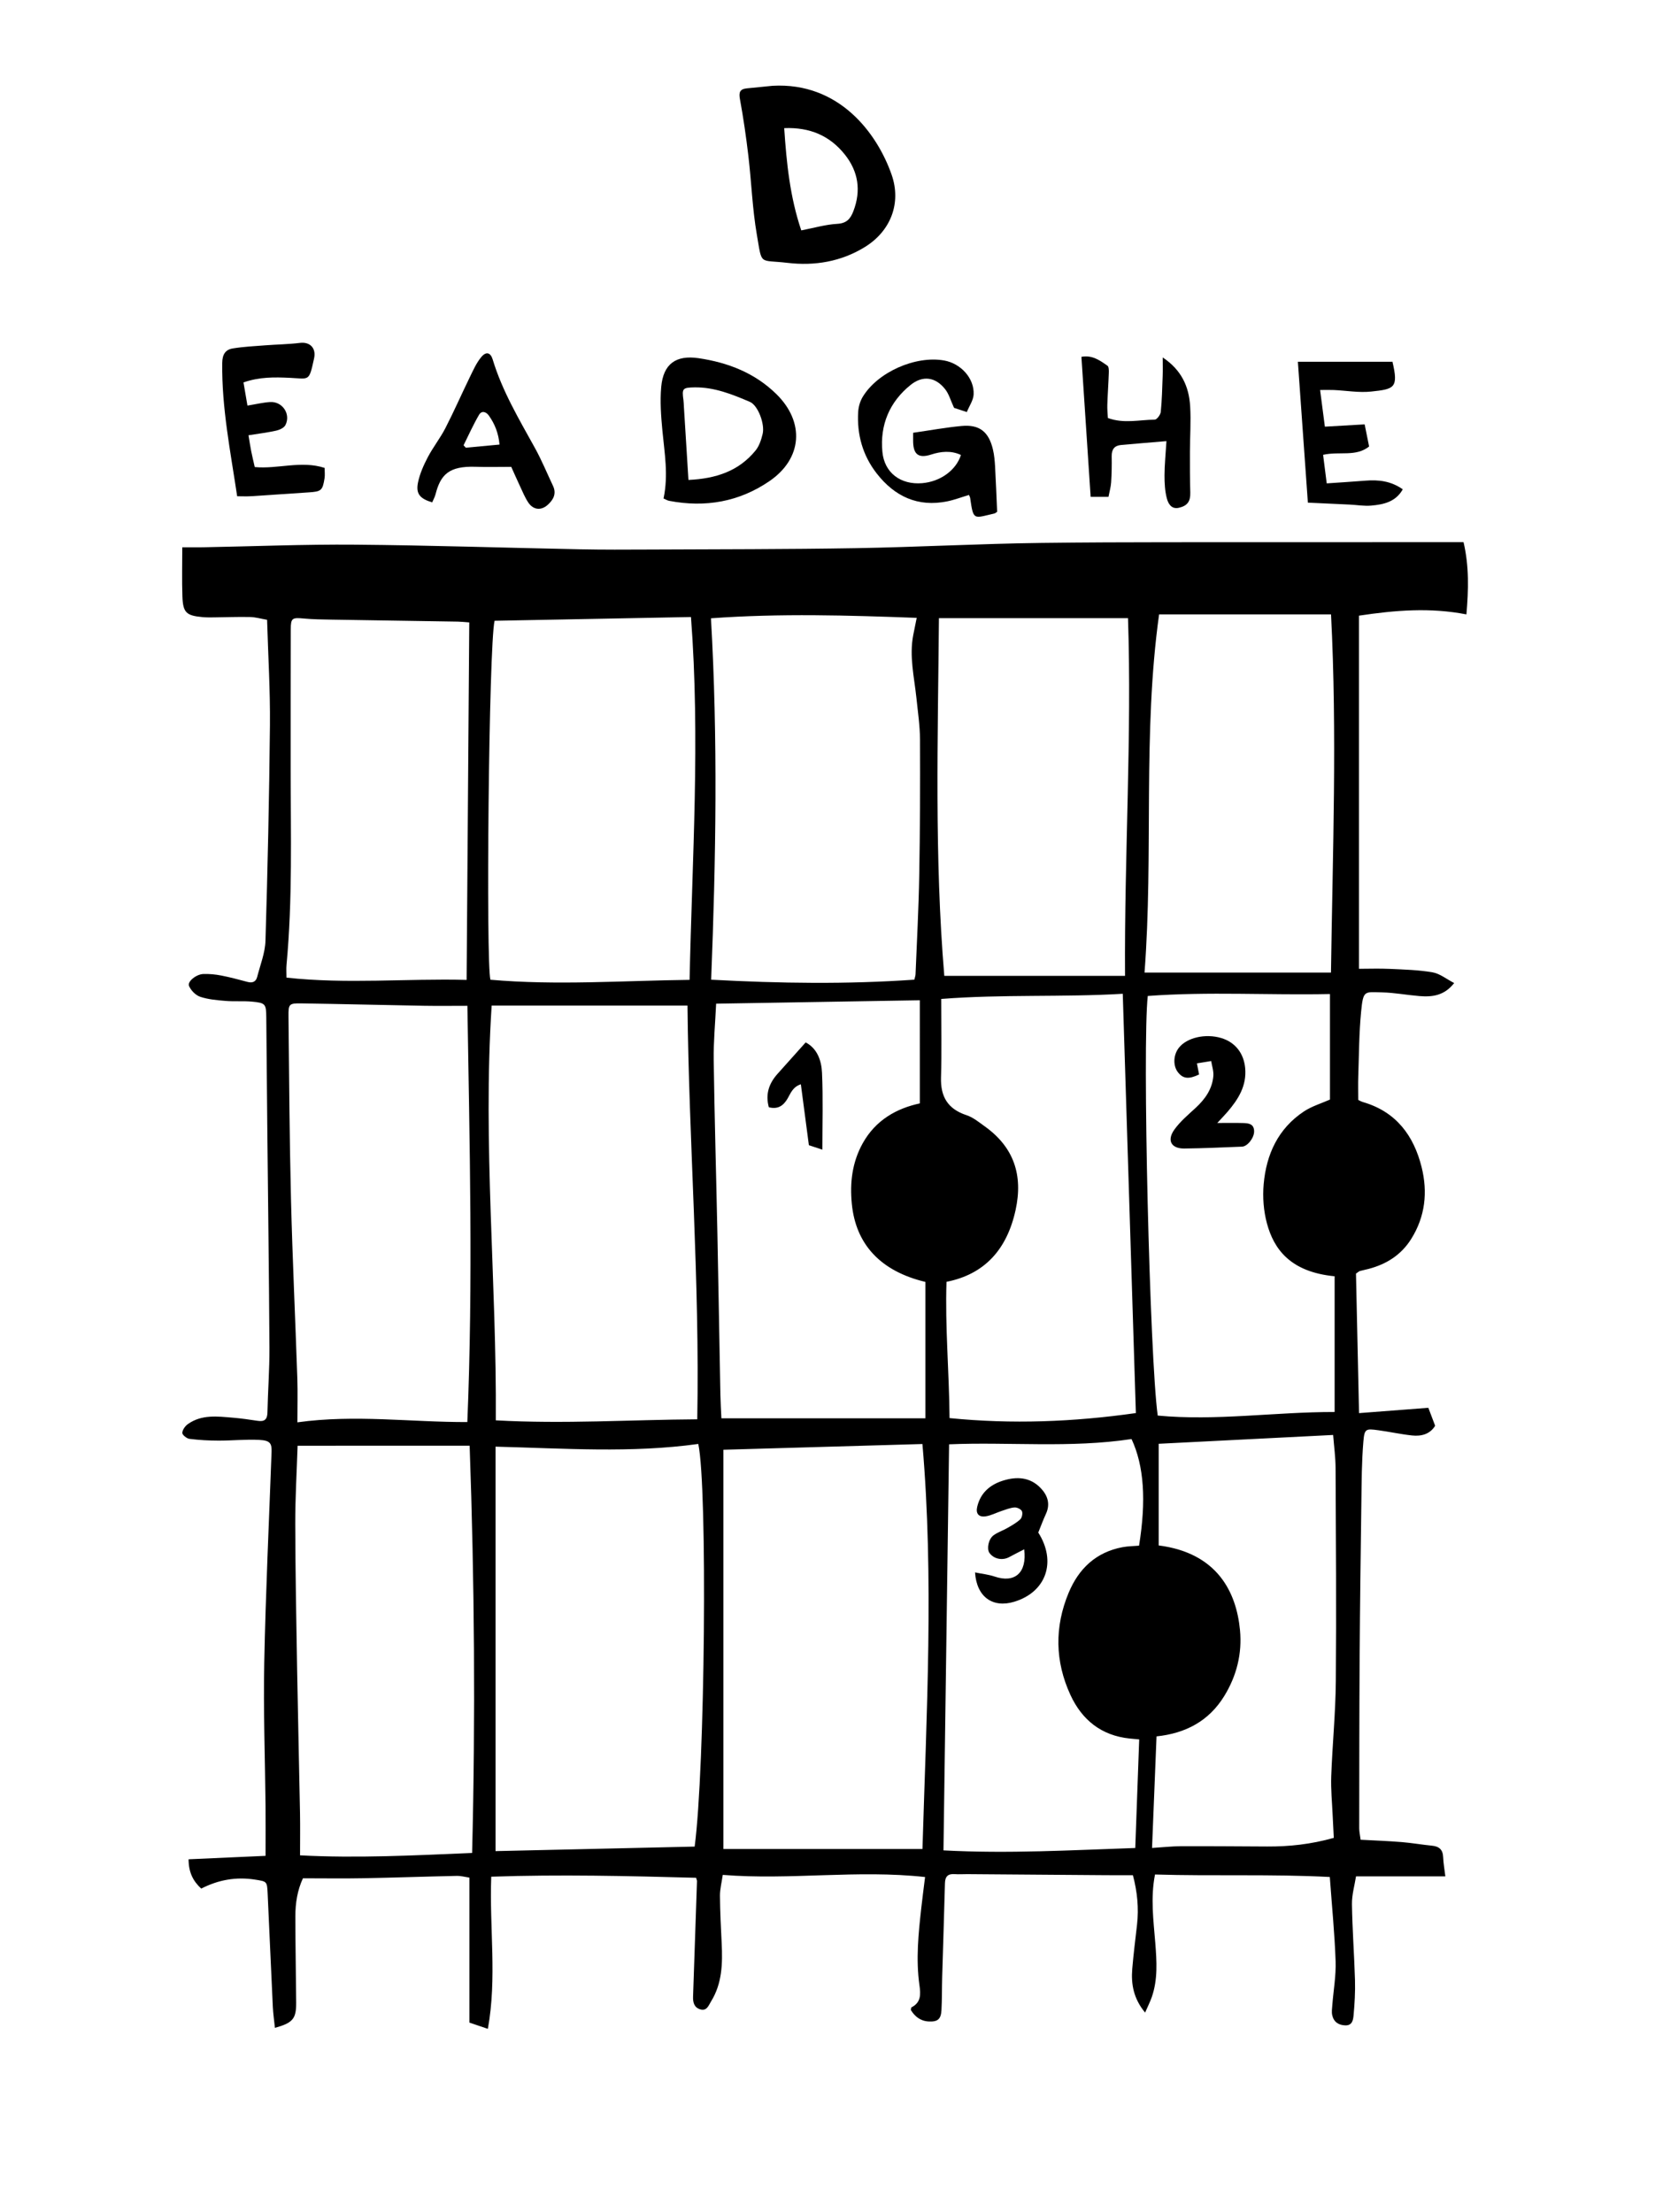 <?xml version="1.0" encoding="iso-8859-1"?>
<!-- Generator: Adobe Illustrator 16.0.0, SVG Export Plug-In . SVG Version: 6.00 Build 0)  -->
<!DOCTYPE svg PUBLIC "-//W3C//DTD SVG 1.1//EN" "http://www.w3.org/Graphics/SVG/1.1/DTD/svg11.dtd">
<svg version="1.1" xmlns="http://www.w3.org/2000/svg" xmlns:xlink="http://www.w3.org/1999/xlink" x="0px" y="0px"
	 width="178.023px" height="236.815px" viewBox="0 0 178.023 236.815" style="enable-background:new 0 0 178.023 236.815;"
	 xml:space="preserve">
<g id="D">
	<g id="D_1_">
		<path style="fill:none;" d="M178.023,236.815c-59.342,0-118.683,0-178.023,0C0,155.91,0,75.005,0-5.9
			c59.341,0,118.682,0,178.023,0C178.023,75.004,178.023,155.909,178.023,236.815z M28.592,66.363
			c0.112,3.836,0.34,7.556,0.305,11.274c-0.073,7.695-0.246,15.39-0.478,23.081c-0.039,1.298-0.559,2.585-0.886,3.87
			c-0.132,0.519-0.498,0.685-1.029,0.543c-0.937-0.248-1.874-0.503-2.824-0.687c-0.629-0.122-1.283-0.185-1.921-0.161
			c-0.761,0.03-1.721,0.813-1.526,1.275c0.203,0.484,0.715,1.002,1.205,1.166c0.867,0.288,1.815,0.365,2.736,0.441
			c0.927,0.077,1.868-0.01,2.793,0.075c1.462,0.134,1.525,0.249,1.538,1.709c0.034,3.808,0.067,7.615,0.105,11.422
			c0.081,7.979,0.188,15.96,0.234,23.939c0.013,2.306-0.167,4.613-0.214,6.921c-0.017,0.771-0.34,1-1.057,0.891
			c-0.88-0.134-1.764-0.26-2.651-0.334c-1.654-0.142-3.339-0.361-4.811,0.686c-0.292,0.208-0.584,0.618-0.595,0.943
			c-0.006,0.214,0.473,0.602,0.769,0.638c1.031,0.131,2.076,0.186,3.117,0.188c1.455,0.003,2.915-0.152,4.365-0.077
			c1.155,0.061,1.336,0.373,1.303,1.304c-0.274,7.527-0.632,15.056-0.783,22.585c-0.104,5.102,0.089,10.208,0.139,15.313
			c0.017,1.732,0.002,3.466,0.002,5.333c-2.757,0.124-5.482,0.246-8.241,0.37c0.006,1.388,0.47,2.323,1.355,3.138
			c1.824-0.938,3.735-1.283,5.763-0.962c1.262,0.201,1.284,0.169,1.346,1.487c0.19,4.046,0.361,8.094,0.555,12.139
			c0.036,0.743,0.146,1.482,0.225,2.246c1.92-0.534,2.284-0.971,2.273-2.695c-0.021-3.078-0.083-6.156-0.087-9.234
			c-0.001-1.415,0.217-2.803,0.812-4.084c2.216,0,4.358,0.034,6.5-0.007c3.32-0.061,6.639-0.181,9.959-0.251
			c0.459-0.01,0.922,0.122,1.36,0.184c0,5.23,0,10.324,0,15.523c0.546,0.186,1.206,0.41,1.978,0.672
			c0.987-5.451,0.158-10.799,0.361-16.293c7.363-0.252,14.664-0.077,21.93,0.118c0.056,0.207,0.098,0.283,0.095,0.358
			c-0.139,4.123-0.285,8.247-0.42,12.371c-0.02,0.598,0.108,1.163,0.772,1.358c0.709,0.208,0.896-0.434,1.152-0.846
			c1.19-1.919,1.244-4.055,1.139-6.22c-0.083-1.699-0.172-3.398-0.184-5.098c-0.005-0.706,0.183-1.413,0.3-2.234
			c7.259,0.58,14.409-0.569,21.657,0.23c-0.144,1.164-0.281,2.2-0.397,3.238c-0.312,2.78-0.601,5.565-0.204,8.357
			c0.139,0.982,0.17,1.835-0.855,2.358c-0.045,0.022-0.039,0.147-0.068,0.284c0.429,0.694,1.027,1.184,1.915,1.228
			c0.961,0.047,1.312-0.236,1.364-1.223c0.064-1.172,0.041-2.348,0.075-3.52c0.097-3.355,0.212-6.708,0.298-10.063
			c0.02-0.725,0.325-1.023,1.046-0.97c0.442,0.034,0.892-0.002,1.337,0.001c4.943,0.036,9.886,0.076,14.828,0.111
			c0.961,0.009,1.922,0.002,2.909,0.002c0.469,1.768,0.646,3.524,0.44,5.316c-0.179,1.568-0.377,3.136-0.509,4.708
			c-0.138,1.644,0.137,3.191,1.375,4.687c0.291-0.669,0.543-1.16,0.721-1.676c0.651-1.886,0.522-3.826,0.37-5.771
			c-0.189-2.409-0.527-4.819-0.03-7.339c6.276,0.19,12.527-0.061,18.711,0.268c0.228,3.137,0.521,6.078,0.622,9.026
			c0.053,1.56-0.231,3.13-0.354,4.696c-0.028,0.359-0.084,0.738-0.007,1.08c0.163,0.723,0.682,1.069,1.415,1.085
			c0.759,0.015,0.826-0.629,0.871-1.101c0.114-1.243,0.184-2.499,0.149-3.748c-0.078-2.709-0.286-5.417-0.325-8.127
			c-0.015-1.019,0.29-2.042,0.436-2.978c3.259,0,6.317,0,9.561,0c-0.087-0.737-0.207-1.399-0.234-2.064
			c-0.033-0.802-0.43-1.147-1.2-1.222c-1.084-0.104-2.159-0.299-3.246-0.386c-1.441-0.117-2.889-0.169-4.39-0.251
			c-0.064-0.513-0.149-0.865-0.149-1.219c0.007-6.118,0.006-12.236,0.046-18.354c0.036-5.547,0.108-11.093,0.185-16.638
			c0.031-2.141,0.033-4.288,0.214-6.418c0.117-1.39,0.253-1.399,1.616-1.214c1.2,0.164,2.39,0.428,3.592,0.557
			c1.01,0.11,1.926-0.143,2.475-1.039c-0.251-0.664-0.478-1.26-0.728-1.922c-2.414,0.185-4.819,0.369-7.419,0.568
			c-0.113-5.15-0.222-10.113-0.327-14.938c0.278-0.189,0.339-0.256,0.413-0.275c0.311-0.084,0.629-0.146,0.941-0.229
			c1.91-0.505,3.476-1.486,4.551-3.195c1.516-2.41,1.786-5.029,1.119-7.707c-0.843-3.381-2.735-5.926-6.256-6.953
			c-0.221-0.064-0.424-0.187-0.528-0.234c0-0.918-0.025-1.726,0.005-2.531c0.079-2.306,0.081-4.621,0.304-6.913
			c0.227-2.329,0.343-2.118,2.242-2.074c1.331,0.031,2.656,0.284,3.985,0.395c1.366,0.113,2.667-0.026,3.736-1.394
			c-0.824-0.425-1.527-1.009-2.308-1.145c-1.502-0.261-3.046-0.3-4.574-0.371c-1.119-0.052-2.243-0.01-3.311-0.01
			c0-12.625,0-25.206,0-37.81c3.917-0.591,7.645-0.885,11.504-0.136c0.223-2.62,0.301-5.133-0.309-7.736
			c-0.862,0-1.666-0.001-2.47,0c-5.146,0.002-10.293,0-15.44,0.008c-9.076,0.014-18.152-0.037-27.228,0.075
			c-6.64,0.081-13.275,0.448-19.915,0.561c-7.37,0.125-14.742,0.112-22.113,0.147c-2.472,0.012-4.944,0.023-7.416-0.026
			c-8.02-0.159-16.036-0.428-24.056-0.495c-5.425-0.046-10.854,0.179-16.282,0.279c-0.68,0.012-1.359,0.001-2.238,0.001
			c0,1.795-0.046,3.528,0.013,5.257c0.06,1.738,0.414,2.061,2.143,2.219c0.403,0.038,0.81,0.033,1.215,0.029
			c1.296-0.013,2.593-0.067,3.889-0.038C27.359,66.078,27.943,66.25,28.592,66.363z M79.701,14.186
			c-0.92,0.091-1.841,0.181-2.761,0.276c-0.74,0.076-0.864,0.424-0.729,1.162c0.372,2.02,0.665,4.056,0.904,6.096
			c0.329,2.805,0.425,5.646,0.906,8.423c0.58,3.347,0.19,2.636,3.288,3.002c2.897,0.342,5.729-0.125,8.276-1.697
			c2.756-1.701,3.929-4.689,2.862-7.744C90.895,19.259,86.828,13.784,79.701,14.186z M71.032,53.376
			c0.234,0.1,0.407,0.211,0.594,0.247c3.87,0.745,7.505,0.112,10.755-2.118c3.516-2.411,3.786-6.306,0.732-9.307
			c-2.307-2.266-5.175-3.379-8.32-3.846c-2.434-0.361-3.789,0.605-4.011,3.081c-0.139,1.549-0.017,3.136,0.129,4.692
			C71.134,48.495,71.566,50.851,71.032,53.376z M102.868,48.715c-0.522,1.639-2.209,2.857-4.153,3.02
			c-2.277,0.19-4.041-1.083-4.256-3.352c-0.272-2.876,0.756-5.344,3.025-7.17c1.314-1.057,2.688-0.843,3.717,0.493
			c0.385,0.501,0.561,1.165,0.929,1.964c0.274,0.09,0.804,0.265,1.366,0.45c0.261-0.645,0.701-1.258,0.73-1.89
			c0.08-1.732-1.377-3.313-3.158-3.631c-3.064-0.546-7.117,1.242-8.721,3.905c-0.277,0.463-0.446,1.051-0.479,1.593
			c-0.146,2.429,0.482,4.668,1.98,6.594c1.916,2.461,4.4,3.634,7.557,2.99c0.781-0.16,1.537-0.451,2.322-0.686
			c0.047,0.118,0.113,0.223,0.129,0.335c0.352,2.455,0.354,2.162,2.586,1.653c0.104-0.023,0.193-0.118,0.301-0.187
			c-0.072-1.633-0.131-3.246-0.222-4.858c-0.034-0.602-0.089-1.212-0.226-1.797c-0.447-1.918-1.451-2.712-3.372-2.529
			c-1.713,0.163-3.411,0.474-5.175,0.728c0,0.266-0.001,0.547,0,0.829c0.002,1.258,0.368,2.009,1.938,1.499
			C100.701,48.337,101.814,48.214,102.868,48.715z M26.065,40.946c1.731-0.601,3.329-0.566,4.95-0.491
			c2.093,0.096,2.054,0.448,2.586-1.983c0.017-0.079,0.034-0.158,0.047-0.238c0.16-1.029-0.524-1.643-1.533-1.52
			c-1.231,0.151-2.479,0.165-3.718,0.26c-1.162,0.089-2.331,0.146-3.478,0.334c-0.794,0.13-1.118,0.645-1.13,1.556
			c-0.062,4.799,0.883,9.471,1.599,14.271c0.524,0,1.002,0.025,1.477-0.004c2.059-0.129,4.117-0.278,6.176-0.411
			c1.347-0.088,1.493-0.196,1.701-1.504c0.056-0.348,0.009-0.712,0.009-1.116c-2.506-0.817-5.009,0.144-7.48-0.092
			c-0.139-0.616-0.274-1.164-0.384-1.717c-0.106-0.541-0.186-1.088-0.286-1.686c1.08-0.173,2.036-0.288,2.972-0.497
			c0.36-0.081,0.829-0.297,0.979-0.589c0.608-1.181-0.327-2.563-1.652-2.472c-0.752,0.051-1.496,0.231-2.411,0.38
			C26.347,42.598,26.215,41.827,26.065,40.946z M54.729,49.987c0.257,0.569,0.593,1.337,0.949,2.097
			c0.273,0.582,0.518,1.189,0.873,1.721c0.527,0.792,1.366,0.89,2.07,0.261c0.605-0.54,0.979-1.194,0.578-2.042
			c-0.638-1.351-1.208-2.738-1.928-4.043c-1.696-3.076-3.5-6.093-4.529-9.489c-0.227-0.749-0.699-0.888-1.217-0.267
			c-0.525,0.631-0.872,1.422-1.238,2.172c-0.881,1.806-1.687,3.651-2.605,5.438c-0.553,1.076-1.32,2.041-1.882,3.111
			c-0.445,0.848-0.85,1.756-1.047,2.686c-0.261,1.23,0.185,1.756,1.513,2.159c0.121-0.286,0.281-0.568,0.359-0.871
			c0.537-2.072,1.399-3.04,4.302-2.939C52.125,50.023,53.327,49.987,54.729,49.987z M124.867,47.233
			c-0.085,1.411-0.202,2.532-0.206,3.652c-0.003,0.834,0.041,1.695,0.253,2.494c0.143,0.537,0.479,1.18,1.296,0.989
			c0.918-0.214,1.235-0.701,1.21-1.624c-0.041-1.454-0.041-2.909-0.038-4.364c0.004-1.621,0.12-3.247,0.026-4.86
			c-0.123-2.086-0.901-3.886-2.94-5.247c0,0.799,0.019,1.385-0.004,1.97c-0.048,1.291-0.076,2.584-0.204,3.867
			c-0.033,0.307-0.422,0.824-0.648,0.825c-1.64,0.011-3.303,0.454-5.013-0.176c-0.021-0.469-0.077-0.948-0.06-1.424
			c0.038-1.133,0.12-2.266,0.159-3.398c0.01-0.267,0.01-0.671-0.146-0.78c-0.808-0.561-1.628-1.167-2.786-0.949
			c0.332,5.037,0.657,9.988,0.987,14.991c0.696,0,1.246,0,1.909,0c0.103-0.54,0.252-1.04,0.285-1.547
			c0.059-0.929,0.076-1.863,0.059-2.793c-0.014-0.731,0.286-1.148,1.015-1.213C121.543,47.506,123.066,47.384,124.867,47.233z
			 M138.937,38.731c0.372,5.262,0.722,10.195,1.068,15.088c1.666,0.077,3.076,0.14,4.486,0.208c0.767,0.038,1.54,0.175,2.297,0.108
			c1.323-0.117,2.618-0.393,3.375-1.742c-1.264-0.893-2.599-1.042-4.002-0.927c-1.36,0.11-2.724,0.191-4.138,0.29
			c-0.141-1.105-0.264-2.071-0.388-3.057c1.765-0.399,3.487,0.246,4.925-0.891c-0.163-0.81-0.319-1.585-0.477-2.369
			c-1.494,0.086-2.887,0.167-4.258,0.245c-0.103-0.779-0.179-1.375-0.257-1.97c-0.08-0.617-0.159-1.233-0.254-1.957
			c0.594,0,1.033-0.017,1.472,0.003c1.332,0.06,2.682,0.304,3.991,0.165c2.474-0.263,2.952-0.367,2.28-3.205
			c-0.016-0.066-0.101-0.116,0.016,0.011C145.682,38.731,142.463,38.731,138.937,38.731z"/>
		<path style="fill-rule:evenodd;clip-rule:evenodd;" d="M28.592,66.363c-0.649-0.112-1.233-0.285-1.819-0.298
			c-1.295-0.029-2.592,0.025-3.889,0.038c-0.405,0.004-0.812,0.009-1.215-0.029c-1.729-0.159-2.083-0.481-2.143-2.219
			c-0.059-1.729-0.013-3.462-0.013-5.257c0.879,0,1.559,0.011,2.238-0.001c5.428-0.1,10.856-0.325,16.282-0.279
			c8.02,0.066,16.037,0.336,24.056,0.495c2.471,0.05,4.943,0.039,7.416,0.026c7.371-0.036,14.743-0.022,22.113-0.147
			c6.64-0.113,13.275-0.48,19.915-0.561c9.075-0.112,18.151-0.061,27.228-0.075c5.147-0.008,10.295-0.006,15.44-0.008
			c0.804-0.001,1.607,0,2.47,0c0.609,2.603,0.531,5.117,0.309,7.736c-3.859-0.75-7.587-0.455-11.504,0.136
			c0,12.604,0,25.185,0,37.81c1.067,0,2.191-0.042,3.311,0.01c1.528,0.071,3.072,0.11,4.574,0.371
			c0.78,0.136,1.483,0.72,2.308,1.145c-1.069,1.368-2.37,1.507-3.736,1.394c-1.329-0.11-2.654-0.363-3.985-0.395
			c-1.899-0.044-2.016-0.254-2.242,2.074c-0.223,2.292-0.225,4.607-0.304,6.913c-0.03,0.806-0.005,1.613-0.005,2.531
			c0.104,0.048,0.308,0.17,0.528,0.234c3.521,1.027,5.413,3.572,6.256,6.953c0.667,2.678,0.396,5.297-1.119,7.707
			c-1.075,1.709-2.641,2.69-4.551,3.195c-0.312,0.082-0.631,0.145-0.941,0.229c-0.074,0.02-0.135,0.086-0.413,0.275
			c0.105,4.824,0.214,9.787,0.327,14.938c2.6-0.199,5.005-0.384,7.419-0.568c0.25,0.662,0.477,1.258,0.728,1.922
			c-0.549,0.896-1.465,1.149-2.475,1.039c-1.202-0.129-2.392-0.393-3.592-0.557c-1.363-0.186-1.499-0.176-1.616,1.214
			c-0.181,2.13-0.183,4.277-0.214,6.418c-0.076,5.545-0.148,11.091-0.185,16.638c-0.04,6.117-0.039,12.235-0.046,18.354
			c0,0.354,0.085,0.706,0.149,1.219c1.501,0.082,2.948,0.134,4.39,0.251c1.087,0.087,2.162,0.281,3.246,0.386
			c0.771,0.074,1.167,0.42,1.2,1.222c0.027,0.665,0.147,1.327,0.234,2.064c-3.243,0-6.302,0-9.561,0
			c-0.146,0.936-0.45,1.959-0.436,2.978c0.039,2.71,0.247,5.418,0.325,8.127c0.034,1.249-0.035,2.505-0.149,3.748
			c-0.045,0.472-0.112,1.115-0.871,1.101c-0.733-0.016-1.252-0.362-1.415-1.085c-0.077-0.342-0.021-0.721,0.007-1.08
			c0.122-1.566,0.406-3.137,0.354-4.696c-0.102-2.948-0.395-5.89-0.622-9.026c-6.184-0.328-12.435-0.077-18.711-0.268
			c-0.497,2.52-0.159,4.93,0.03,7.339c0.152,1.944,0.281,3.885-0.37,5.771c-0.178,0.516-0.43,1.007-0.721,1.676
			c-1.238-1.495-1.513-3.043-1.375-4.687c0.132-1.572,0.33-3.14,0.509-4.708c0.206-1.792,0.028-3.549-0.44-5.316
			c-0.987,0-1.948,0.007-2.909-0.002c-4.942-0.035-9.885-0.075-14.828-0.111c-0.445-0.003-0.895,0.033-1.337-0.001
			c-0.721-0.054-1.026,0.245-1.046,0.97c-0.086,3.355-0.201,6.708-0.298,10.063c-0.034,1.172-0.011,2.348-0.075,3.52
			c-0.053,0.986-0.403,1.27-1.364,1.223c-0.888-0.044-1.486-0.533-1.915-1.228c0.029-0.137,0.023-0.262,0.068-0.284
			c1.025-0.523,0.994-1.376,0.855-2.358c-0.396-2.792-0.107-5.577,0.204-8.357c0.116-1.038,0.254-2.074,0.397-3.238
			c-7.248-0.8-14.397,0.35-21.657-0.23c-0.117,0.821-0.305,1.528-0.3,2.234c0.012,1.699,0.101,3.398,0.184,5.098
			c0.105,2.165,0.052,4.301-1.139,6.22c-0.256,0.412-0.443,1.054-1.152,0.846c-0.665-0.195-0.792-0.761-0.772-1.358
			c0.135-4.124,0.281-8.248,0.42-12.371c0.002-0.075-0.039-0.151-0.095-0.358c-7.266-0.195-14.566-0.37-21.93-0.118
			c-0.203,5.494,0.626,10.842-0.361,16.293c-0.772-0.262-1.432-0.486-1.978-0.672c0-5.199,0-10.293,0-15.523
			c-0.438-0.062-0.9-0.193-1.36-0.184c-3.321,0.07-6.64,0.19-9.959,0.251c-2.141,0.041-4.284,0.007-6.5,0.007
			c-0.594,1.281-0.813,2.669-0.812,4.084c0.003,3.078,0.066,6.156,0.087,9.234c0.011,1.725-0.353,2.161-2.273,2.695
			c-0.079-0.764-0.188-1.503-0.225-2.246c-0.194-4.045-0.364-8.093-0.555-12.139c-0.062-1.318-0.084-1.286-1.346-1.487
			c-2.028-0.321-3.938,0.023-5.763,0.962c-0.885-0.814-1.349-1.75-1.355-3.138c2.759-0.124,5.484-0.246,8.241-0.37
			c0-1.867,0.014-3.601-0.002-5.333c-0.05-5.105-0.243-10.212-0.139-15.313c0.151-7.529,0.509-15.058,0.783-22.585
			c0.034-0.931-0.148-1.243-1.303-1.304c-1.45-0.075-2.91,0.08-4.365,0.077c-1.041-0.002-2.086-0.057-3.117-0.188
			c-0.296-0.036-0.775-0.424-0.769-0.638c0.01-0.325,0.303-0.735,0.595-0.943c1.472-1.047,3.157-0.827,4.811-0.686
			c0.887,0.074,1.771,0.2,2.651,0.334c0.717,0.109,1.041-0.119,1.057-0.891c0.048-2.308,0.227-4.615,0.214-6.921
			c-0.046-7.979-0.153-15.96-0.234-23.939c-0.038-3.807-0.071-7.615-0.105-11.422c-0.012-1.461-0.076-1.576-1.538-1.709
			c-0.925-0.084-1.866,0.002-2.793-0.075c-0.921-0.076-1.87-0.154-2.736-0.441c-0.49-0.163-1.001-0.682-1.205-1.166
			c-0.195-0.462,0.765-1.246,1.526-1.275c0.639-0.024,1.292,0.039,1.921,0.161c0.95,0.184,1.887,0.439,2.824,0.687
			c0.531,0.142,0.896-0.024,1.029-0.543c0.327-1.285,0.848-2.572,0.886-3.87c0.232-7.691,0.405-15.386,0.478-23.081
			C28.932,73.919,28.704,70.199,28.592,66.363z M53.076,152.078c7.322,0.405,14.418-0.068,21.565-0.11
			c0.277-14.88-0.898-29.646-1.045-44.299c-7.114,0-14.02,0-20.964,0C51.663,122.558,53.179,137.219,53.076,152.078z
			 M74.362,197.717c1.109-8.315,1.39-38.439,0.39-43.111c-7.146,0.995-14.33,0.475-21.704,0.289c0,14.551,0,28.977,0,43.307
			C60.076,198.041,67.179,197.881,74.362,197.717z M77.437,155.226c0,14.228,0,28.412,0,42.749c7.22,0,14.232,0,21.312,0
			c0.432-14.522,1.234-29.025-0.004-43.361C91.512,154.82,84.417,155.025,77.437,155.226z M76.108,66.201
			c0.746,12.934,0.531,25.775,0.021,38.697c7.391,0.399,14.567,0.499,21.75-0.003c0.062-0.262,0.123-0.416,0.129-0.57
			c0.141-3.519,0.334-7.036,0.396-10.557c0.086-4.859,0.105-9.719,0.082-14.579c-0.008-1.489-0.23-2.979-0.385-4.465
			c-0.235-2.246-0.784-4.474-0.334-6.752c0.113-0.581,0.232-1.161,0.365-1.817C90.787,65.884,83.559,65.662,76.108,66.201z
			 M52.942,66.467c-0.623,2.818-0.933,36.603-0.443,38.434c7.078,0.624,14.174,0.098,21.32,0.013
			c0.276-12.991,1.144-25.83,0.149-38.849C67,66.199,60.01,66.333,52.942,66.467z M31.836,152.291
			c6.183-0.86,12.18-0.006,18.192-0.03c0.622-15.018,0.24-29.86,0.006-44.567c-1.661,0-3.152,0.022-4.643-0.004
			c-4.374-0.078-8.747-0.188-13.12-0.255c-1.324-0.02-1.401,0.062-1.388,1.364c0.07,6.521,0.105,13.043,0.266,19.564
			c0.158,6.396,0.462,12.789,0.679,19.185C31.879,149.074,31.836,150.603,31.836,152.291z M98.465,107.1
			c-7.465,0.125-14.575,0.245-21.803,0.366c-0.097,2.093-0.289,4.066-0.261,6.036c0.088,6.197,0.269,12.391,0.396,18.587
			c0.117,5.752,0.21,11.504,0.321,17.257c0.015,0.794,0.066,1.588,0.107,2.516c7.427,0,14.693,0,21.84,0c0-4.875,0-9.762,0-14.604
			c-4.807-1.15-7.455-4.023-7.879-8.362c-0.221-2.268,0.035-4.433,1.154-6.461c1.393-2.522,3.668-3.767,6.125-4.292
			C98.465,114.427,98.465,110.877,98.465,107.1z M31.858,154.797c-0.089,2.787-0.258,5.574-0.251,8.362
			c0.012,5.222,0.112,10.443,0.201,15.665c0.087,5.101,0.214,10.202,0.308,15.304c0.027,1.479,0.004,2.96,0.004,4.525
			c6.08,0.322,12.205,0.009,18.42-0.255c0.361-14.576,0.252-29.005-0.265-43.602C44.092,154.797,38.07,154.797,31.858,154.797z
			 M121.594,151.299c-0.471-15.035-0.934-29.877-1.403-44.894c-6.358,0.384-12.855,0.038-19.435,0.554
			c0,2.909,0.063,5.661-0.021,8.407c-0.063,2.07,0.734,3.38,2.731,4.039c0.71,0.233,1.337,0.756,1.961,1.203
			c3.114,2.232,4.103,5.221,3.293,8.943c-0.927,4.258-3.344,6.895-7.397,7.696c-0.162,4.808,0.284,9.634,0.326,14.59
			C108.33,152.502,114.882,152.253,121.594,151.299z M120.433,104.489c-0.08-12.935,0.739-25.59,0.32-38.304
			c-6.788,0-13.442,0-20.241,0c-0.111,12.875-0.49,25.644,0.575,38.304C107.584,104.489,113.93,104.489,120.433,104.489z
			 M142.48,104.137c0.181-12.914,0.662-25.557,0.006-38.353c-6.238,0-12.289,0-18.406,0c-1.775,12.756-0.59,25.644-1.559,38.353
			C129.277,104.137,135.821,104.137,142.48,104.137z M50.235,66.643c-0.498-0.036-0.858-0.079-1.218-0.085
			c-4.493-0.073-8.986-0.136-13.479-0.212c-1.011-0.018-2.025-0.027-3.031-0.122c-1.224-0.115-1.378-0.047-1.381,1.149
			c-0.014,4.978-0.01,9.956-0.01,14.934c0,7.003,0.21,14.011-0.444,21c-0.04,0.426-0.005,0.86-0.005,1.369
			c6.483,0.711,12.853,0.079,19.284,0.244C50.046,92.079,50.141,79.425,50.235,66.643z M122.868,106.64
			c-0.594,5.257,0.209,38.755,1.065,44.927c6.265,0.592,12.522-0.391,18.937-0.383c0-4.943,0-9.738,0-14.531
			c-4.788-0.463-6.512-2.955-7.243-5.652c-0.362-1.337-0.474-2.812-0.353-4.197c0.278-3.191,1.539-5.961,4.305-7.797
			c0.854-0.566,1.883-0.869,2.793-1.275c0-3.739,0-7.48,0-11.3C135.853,106.569,129.38,106.157,122.868,106.64z M121.13,154.08
			c-6.561,0.996-13.157,0.291-19.531,0.566c-0.201,14.576-0.399,28.983-0.601,43.477c6.949,0.372,13.716-0.027,20.532-0.257
			c0.144-3.963,0.281-7.781,0.421-11.624c-0.372-0.035-0.693-0.062-1.013-0.095c-3.023-0.311-5.104-1.976-6.343-4.655
			c-1.663-3.598-1.721-7.296-0.196-10.952c1.072-2.575,2.925-4.349,5.765-4.881c0.585-0.11,1.189-0.111,1.771-0.161
			C122.714,160.672,122.469,156.949,121.13,154.08z M142.781,196.783c-0.042-0.831-0.084-1.592-0.118-2.352
			c-0.062-1.412-0.207-2.828-0.156-4.237c0.123-3.396,0.463-6.788,0.492-10.183c0.067-7.608,0.01-15.216-0.026-22.824
			c-0.006-1.161-0.167-2.321-0.262-3.544c-6.317,0.319-12.557,0.636-18.675,0.945c0,3.753,0,7.331,0,10.884
			c6.258,0.801,8.314,4.976,8.703,9.061c0.24,2.519-0.354,4.9-1.689,7.073c-1.646,2.673-4.135,3.987-7.245,4.312
			c-0.162,4.039-0.32,7.975-0.48,11.945c1.157-0.072,2.124-0.182,3.091-0.186c3.078-0.011,6.155,0.017,9.232,0.031
			C138.004,197.72,140.325,197.475,142.781,196.783z"/>
		<path style="fill-rule:evenodd;clip-rule:evenodd;" d="M82.701,9.186c7.127-0.402,11.193,5.073,12.746,9.518
			c1.067,3.055-0.105,6.043-2.861,7.744c-2.548,1.571-5.379,2.039-8.276,1.697c-3.098-0.366-2.708,0.345-3.288-3.002
			c-0.481-2.777-0.577-5.618-0.906-8.423c-0.24-2.041-0.533-4.077-0.904-6.096C79.076,9.886,79.2,9.538,79.94,9.462
			C80.86,9.367,81.781,9.277,82.701,9.186z M85.775,24.669c1.343-0.259,2.594-0.631,3.861-0.702c1.018-0.056,1.417-0.566,1.723-1.37
			c0.836-2.19,0.528-4.227-0.916-6.044c-1.613-2.026-3.75-2.945-6.494-2.833C84.199,17.469,84.565,21.085,85.775,24.669z"/>
		<path style="fill-rule:evenodd;clip-rule:evenodd;" d="M71.032,53.376c0.534-2.525,0.102-4.881-0.121-7.25
			c-0.146-1.557-0.268-3.143-0.129-4.692c0.222-2.476,1.577-3.442,4.011-3.081c3.146,0.467,6.013,1.58,8.32,3.846
			c3.054,3.001,2.783,6.896-0.732,9.307c-3.25,2.23-6.885,2.863-10.755,2.118C71.439,53.587,71.267,53.476,71.032,53.376z
			 M73.698,51.388c2.939-0.136,5.392-0.941,7.192-3.162c0.388-0.479,0.601-1.146,0.75-1.762c0.257-1.063-0.501-3.064-1.362-3.433
			c-1.891-0.808-3.811-1.585-5.927-1.553c-1.292,0.021-1.362,0.12-1.188,1.372c0.033,0.24,0.034,0.484,0.049,0.726
			C73.37,46.115,73.527,48.652,73.698,51.388z"/>
		<path style="fill-rule:evenodd;clip-rule:evenodd;" d="M102.868,48.715c-1.054-0.501-2.167-0.378-3.181-0.048
			c-1.569,0.511-1.936-0.241-1.938-1.499c-0.001-0.281,0-0.563,0-0.829c1.764-0.254,3.462-0.565,5.175-0.728
			c1.921-0.183,2.925,0.611,3.372,2.529c0.137,0.585,0.191,1.195,0.226,1.797c0.091,1.612,0.149,3.225,0.222,4.858
			c-0.107,0.069-0.196,0.163-0.301,0.187c-2.232,0.509-2.234,0.802-2.586-1.653c-0.016-0.112-0.082-0.217-0.129-0.335
			c-0.785,0.235-1.541,0.526-2.322,0.686c-3.156,0.645-5.641-0.528-7.557-2.99c-1.498-1.925-2.126-4.165-1.98-6.594
			c0.032-0.542,0.201-1.13,0.479-1.593c1.604-2.663,5.656-4.451,8.721-3.905c1.781,0.318,3.238,1.899,3.158,3.631
			c-0.029,0.632-0.47,1.246-0.73,1.89c-0.562-0.185-1.092-0.359-1.366-0.45c-0.368-0.8-0.544-1.463-0.929-1.964
			c-1.028-1.336-2.402-1.549-3.717-0.493c-2.27,1.826-3.298,4.294-3.025,7.17c0.215,2.269,1.979,3.542,4.256,3.352
			C100.659,51.572,102.346,50.354,102.868,48.715z"/>
		<path style="fill-rule:evenodd;clip-rule:evenodd;" d="M26.065,40.946c0.15,0.881,0.282,1.652,0.424,2.481
			c0.915-0.149,1.659-0.329,2.411-0.38c1.325-0.091,2.26,1.291,1.652,2.472c-0.151,0.292-0.619,0.508-0.979,0.589
			c-0.936,0.209-1.892,0.323-2.972,0.497c0.101,0.598,0.18,1.145,0.286,1.686c0.109,0.553,0.245,1.102,0.384,1.717
			c2.472,0.236,4.975-0.725,7.48,0.092c0,0.403,0.047,0.768-0.009,1.116c-0.208,1.309-0.354,1.417-1.701,1.504
			c-2.059,0.133-4.117,0.282-6.176,0.411c-0.475,0.029-0.953,0.004-1.477,0.004c-0.716-4.801-1.661-9.473-1.599-14.271
			c0.012-0.912,0.335-1.426,1.13-1.556c1.147-0.188,2.316-0.245,3.478-0.334c1.239-0.096,2.487-0.109,3.718-0.26
			c1.009-0.124,1.693,0.49,1.533,1.52c-0.013,0.08-0.03,0.16-0.047,0.238c-0.532,2.431-0.493,2.079-2.586,1.983
			C29.394,40.38,27.796,40.345,26.065,40.946z"/>
		<path style="fill-rule:evenodd;clip-rule:evenodd;" d="M54.729,49.987c-1.403,0-2.604,0.036-3.802-0.007
			c-2.903-0.101-3.766,0.867-4.302,2.939c-0.078,0.303-0.238,0.584-0.359,0.871c-1.328-0.402-1.774-0.928-1.513-2.159
			c0.197-0.929,0.602-1.837,1.047-2.686c0.562-1.071,1.329-2.036,1.882-3.111c0.918-1.787,1.724-3.631,2.605-5.438
			c0.366-0.75,0.712-1.542,1.238-2.172c0.518-0.621,0.99-0.482,1.217,0.267c1.028,3.396,2.833,6.413,4.529,9.489
			c0.72,1.306,1.291,2.693,1.928,4.043c0.401,0.848,0.027,1.502-0.578,2.042c-0.705,0.628-1.543,0.531-2.07-0.261
			c-0.355-0.532-0.6-1.139-0.873-1.721C55.322,51.325,54.986,50.557,54.729,49.987z M49.624,47.677
			c0.081,0.086,0.161,0.173,0.242,0.26c1.18-0.11,2.359-0.221,3.607-0.337c-0.109-1.213-0.5-2.194-1.132-3.092
			c-0.319-0.454-0.789-0.552-1.057-0.098C50.667,45.461,50.169,46.583,49.624,47.677z"/>
		<path style="fill-rule:evenodd;clip-rule:evenodd;" d="M124.867,47.233c-1.801,0.151-3.324,0.273-4.847,0.411
			c-0.729,0.065-1.028,0.482-1.015,1.213c0.018,0.931,0,1.865-0.059,2.793c-0.033,0.507-0.183,1.008-0.285,1.547
			c-0.663,0-1.213,0-1.909,0c-0.33-5.002-0.655-9.954-0.987-14.991c1.158-0.218,1.979,0.389,2.786,0.949
			c0.156,0.109,0.156,0.514,0.146,0.78c-0.039,1.133-0.121,2.265-0.159,3.398c-0.018,0.476,0.038,0.956,0.06,1.424
			c1.71,0.629,3.373,0.187,5.013,0.176c0.227-0.001,0.615-0.519,0.648-0.825c0.128-1.283,0.156-2.576,0.204-3.867
			c0.022-0.584,0.004-1.17,0.004-1.97c2.039,1.36,2.817,3.16,2.94,5.247c0.094,1.614-0.022,3.24-0.026,4.86
			c-0.003,1.455-0.003,2.91,0.038,4.364c0.025,0.923-0.292,1.41-1.21,1.624c-0.817,0.191-1.153-0.452-1.296-0.989
			c-0.212-0.799-0.256-1.66-0.253-2.494C124.665,49.765,124.782,48.644,124.867,47.233z"/>
		<path style="fill-rule:evenodd;clip-rule:evenodd;" d="M138.937,38.731c3.526,0,6.745,0,10.138,0
			c-0.116-0.127-0.031-0.077-0.016-0.011c0.672,2.838,0.193,2.942-2.28,3.205c-1.31,0.14-2.659-0.104-3.991-0.165
			c-0.438-0.02-0.878-0.003-1.472-0.003c0.095,0.724,0.174,1.34,0.254,1.957c0.078,0.596,0.154,1.191,0.257,1.97
			c1.371-0.079,2.764-0.159,4.258-0.245c0.157,0.784,0.313,1.559,0.477,2.369c-1.438,1.137-3.16,0.492-4.925,0.891
			c0.124,0.986,0.247,1.952,0.388,3.057c1.414-0.098,2.777-0.179,4.138-0.29c1.403-0.115,2.738,0.034,4.002,0.927
			c-0.757,1.349-2.052,1.625-3.375,1.742c-0.757,0.067-1.53-0.07-2.297-0.108c-1.41-0.069-2.82-0.131-4.486-0.208
			C139.658,48.926,139.309,43.993,138.937,38.731z"/>
		<path style="fill-rule:evenodd;clip-rule:evenodd;fill:none;" d="M53.076,152.078c0.103-14.859-1.414-29.521-0.444-44.409
			c6.944,0,13.85,0,20.964,0c0.147,14.653,1.323,29.419,1.045,44.299C67.494,152.01,60.398,152.483,53.076,152.078z"/>
		<path style="fill-rule:evenodd;clip-rule:evenodd;fill:none;" d="M74.362,197.717c-7.183,0.164-14.286,0.324-21.314,0.484
			c0-14.33,0-28.756,0-43.307c7.374,0.186,14.558,0.706,21.704-0.289C75.752,159.277,75.472,189.401,74.362,197.717z"/>
		<path style="fill-rule:evenodd;clip-rule:evenodd;fill:none;" d="M77.437,155.226c6.98-0.2,14.075-0.405,21.308-0.612
			c1.238,14.336,0.436,28.839,0.004,43.361c-7.079,0-14.091,0-21.312,0C77.437,183.638,77.437,169.453,77.437,155.226z"/>
		<path style="fill-rule:evenodd;clip-rule:evenodd;fill:none;" d="M76.108,66.201c7.451-0.54,14.679-0.317,22.025-0.045
			c-0.133,0.656-0.252,1.236-0.365,1.817c-0.45,2.278,0.099,4.506,0.334,6.752c0.154,1.486,0.377,2.976,0.385,4.465
			c0.023,4.859,0.004,9.72-0.082,14.579c-0.062,3.521-0.256,7.038-0.396,10.557c-0.006,0.154-0.067,0.308-0.129,0.57
			c-7.184,0.502-14.36,0.403-21.75,0.003C76.639,91.977,76.854,79.135,76.108,66.201z"/>
		<path style="fill-rule:evenodd;clip-rule:evenodd;fill:none;" d="M52.942,66.467C60.01,66.333,67,66.199,73.968,66.066
			c0.995,13.019,0.127,25.858-0.149,38.849c-7.146,0.084-14.242,0.611-21.32-0.013C52.009,103.07,52.319,69.286,52.942,66.467z"/>
		<path style="fill-rule:evenodd;clip-rule:evenodd;fill:none;" d="M31.836,152.291c0-1.688,0.043-3.217-0.008-4.744
			c-0.216-6.396-0.521-12.788-0.679-19.185c-0.161-6.521-0.196-13.042-0.266-19.564c-0.014-1.302,0.064-1.384,1.388-1.364
			c4.374,0.067,8.747,0.178,13.12,0.255c1.49,0.026,2.981,0.004,4.643,0.004c0.234,14.707,0.616,29.55-0.006,44.567
			C44.016,152.285,38.019,151.431,31.836,152.291z"/>
		<path style="fill-rule:evenodd;clip-rule:evenodd;fill:none;" d="M98.465,107.1c0,3.777,0,7.327,0,11.042
			c-2.457,0.526-4.732,1.77-6.125,4.292c-1.119,2.028-1.375,4.193-1.154,6.461c0.424,4.339,3.072,7.212,7.879,8.362
			c0,4.842,0,9.729,0,14.604c-7.146,0-14.413,0-21.84,0c-0.041-0.928-0.092-1.722-0.107-2.516
			c-0.111-5.753-0.204-11.505-0.321-17.257c-0.127-6.196-0.308-12.391-0.396-18.587c-0.028-1.97,0.164-3.942,0.261-6.036
			C83.89,107.345,91,107.226,98.465,107.1z M86.246,111.612c-1.047,1.171-2.031,2.273-3.018,3.374
			c-0.921,1.029-1.308,2.192-0.925,3.569c0.954,0.251,1.557-0.154,2.011-0.938c0.324-0.562,0.55-1.239,1.416-1.521
			c0.303,2.299,0.59,4.476,0.86,6.526c0.588,0.193,1.01,0.331,1.442,0.474c0-2.762,0.084-5.502-0.037-8.232
			C87.938,113.546,87.479,112.254,86.246,111.612z"/>
		<path style="fill-rule:evenodd;clip-rule:evenodd;fill:none;" d="M31.858,154.797c6.211,0,12.233,0,18.417,0
			c0.518,14.597,0.626,29.025,0.265,43.602c-6.215,0.264-12.341,0.577-18.42,0.255c0-1.565,0.022-3.046-0.004-4.525
			c-0.094-5.102-0.221-10.203-0.308-15.304c-0.089-5.222-0.189-10.443-0.201-15.665C31.6,160.371,31.769,157.584,31.858,154.797z"/>
		<path style="fill-rule:evenodd;clip-rule:evenodd;fill:none;" d="M121.594,151.299c-6.712,0.954-13.264,1.203-19.945,0.538
			c-0.042-4.956-0.488-9.782-0.326-14.59c4.054-0.802,6.471-3.438,7.397-7.696c0.81-3.723-0.179-6.711-3.293-8.943
			c-0.624-0.447-1.251-0.97-1.961-1.203c-1.997-0.659-2.795-1.969-2.731-4.039c0.085-2.746,0.021-5.498,0.021-8.407
			c6.579-0.517,13.076-0.17,19.435-0.554C120.66,121.422,121.123,136.264,121.594,151.299z"/>
		<path style="fill-rule:evenodd;clip-rule:evenodd;fill:none;" d="M120.433,104.489c-6.503,0-12.849,0-19.346,0
			c-1.065-12.66-0.687-25.429-0.575-38.304c6.799,0,13.453,0,20.241,0C121.172,78.899,120.353,91.555,120.433,104.489z"/>
		<path style="fill-rule:evenodd;clip-rule:evenodd;fill:none;" d="M142.48,104.137c-6.659,0-13.203,0-19.959,0
			c0.969-12.708-0.217-25.596,1.559-38.353c6.117,0,12.168,0,18.406,0C143.143,78.581,142.661,91.224,142.48,104.137z"/>
		<path style="fill-rule:evenodd;clip-rule:evenodd;fill:none;" d="M50.235,66.643c-0.095,12.782-0.189,25.436-0.285,38.277
			c-6.431-0.165-12.801,0.467-19.284-0.244c0-0.509-0.035-0.942,0.005-1.369c0.654-6.989,0.444-13.997,0.444-21
			c0-4.978-0.004-9.956,0.01-14.934c0.003-1.196,0.157-1.265,1.381-1.149c1.006,0.094,2.021,0.104,3.031,0.122
			c4.493,0.076,8.986,0.139,13.479,0.212C49.377,66.564,49.738,66.607,50.235,66.643z"/>
		<path style="fill-rule:evenodd;clip-rule:evenodd;fill:none;" d="M122.868,106.64c6.512-0.482,12.984-0.071,19.504-0.209
			c0,3.82,0,7.561,0,11.3c-0.91,0.406-1.939,0.709-2.793,1.275c-2.766,1.836-4.026,4.605-4.305,7.797
			c-0.121,1.385-0.01,2.86,0.353,4.197c0.731,2.697,2.455,5.189,7.243,5.652c0,4.793,0,9.588,0,14.531
			c-6.414-0.008-12.672,0.975-18.937,0.383C123.077,145.395,122.274,111.896,122.868,106.64z M130.309,120.239
			c0.465-0.505,0.798-0.846,1.107-1.206c1.154-1.351,2.058-2.786,1.877-4.691c-0.146-1.548-1.043-2.737-2.545-3.193
			c-1.709-0.519-3.731-0.048-4.573,1.066c-0.581,0.767-0.613,1.91-0.073,2.6c0.544,0.695,1.167,0.76,2.259,0.229
			c-0.065-0.335-0.133-0.674-0.232-1.186c0.561-0.092,1.044-0.171,1.527-0.251c0.084,0.531,0.274,1.072,0.232,1.592
			c-0.114,1.399-0.871,2.475-1.884,3.411c-0.799,0.737-1.653,1.454-2.28,2.324c-0.84,1.166-0.351,2.054,1.054,2.039
			c2.06-0.021,4.118-0.121,6.177-0.199c0.593-0.021,1.304-0.946,1.298-1.639c-0.007-0.812-0.598-0.871-1.178-0.889
			C132.232,120.221,131.389,120.239,130.309,120.239z"/>
		<path style="fill-rule:evenodd;clip-rule:evenodd;fill:none;" d="M121.13,154.08c1.339,2.869,1.584,6.592,0.806,11.418
			c-0.582,0.05-1.187,0.051-1.771,0.161c-2.84,0.532-4.692,2.306-5.765,4.881c-1.524,3.656-1.467,7.354,0.196,10.952
			c1.238,2.68,3.319,4.345,6.343,4.655c0.319,0.032,0.641,0.06,1.013,0.095c-0.14,3.843-0.277,7.661-0.421,11.624
			c-6.816,0.229-13.583,0.629-20.532,0.257c0.201-14.493,0.399-28.9,0.601-43.477C107.973,154.371,114.569,155.076,121.13,154.08z
			 M111.146,164.092c0.294-0.721,0.526-1.364,0.813-1.982c0.503-1.073,0.186-2.003-0.556-2.776c-1.14-1.187-2.568-1.26-4.049-0.793
			c-1.4,0.441-2.402,1.325-2.748,2.806c-0.168,0.717,0.163,1.122,0.904,1.013c0.586-0.088,1.137-0.39,1.709-0.577
			c0.456-0.149,0.916-0.341,1.383-0.375c0.266-0.019,0.688,0.179,0.791,0.396c0.106,0.224,0.013,0.697-0.173,0.872
			c-0.399,0.378-0.9,0.652-1.384,0.932c-0.484,0.281-1.041,0.455-1.485,0.786c-0.544,0.406-0.733,1.445-0.442,1.868
			c0.453,0.661,1.393,0.858,2.123,0.462c0.51-0.278,1.03-0.536,1.606-0.834c0.318,2.525-1.016,3.644-3.157,2.918
			c-0.658-0.222-1.367-0.294-2.105-0.444c0.17,2.633,1.9,3.838,4.199,3.139C112.005,170.459,113.131,167.211,111.146,164.092z"/>
		<path style="fill-rule:evenodd;clip-rule:evenodd;fill:none;" d="M142.781,196.783c-2.456,0.691-4.777,0.937-7.134,0.926
			c-3.077-0.015-6.154-0.042-9.232-0.031c-0.967,0.004-1.934,0.113-3.091,0.186c0.16-3.971,0.318-7.906,0.48-11.945
			c3.11-0.324,5.6-1.639,7.245-4.312c1.336-2.173,1.93-4.555,1.689-7.073c-0.389-4.085-2.445-8.26-8.703-9.061
			c0-3.553,0-7.131,0-10.884c6.118-0.31,12.357-0.626,18.675-0.945c0.095,1.223,0.256,2.383,0.262,3.544
			c0.036,7.608,0.094,15.216,0.026,22.824c-0.029,3.395-0.369,6.787-0.492,10.183c-0.051,1.409,0.095,2.825,0.156,4.237
			C142.697,195.191,142.739,195.952,142.781,196.783z"/>
		<path style="fill-rule:evenodd;clip-rule:evenodd;fill:none;" d="M82.775,29.669c-1.21-3.584-1.576-7.201-1.826-10.95
			c2.744-0.112,4.881,0.807,6.494,2.833c1.445,1.817,1.753,3.854,0.917,6.044c-0.307,0.804-0.705,1.314-1.723,1.37
			C85.369,29.039,84.118,29.411,82.775,29.669z"/>
		<path style="fill-rule:evenodd;clip-rule:evenodd;fill:none;" d="M73.698,51.388c-0.171-2.736-0.329-5.273-0.487-7.812
			c-0.015-0.242-0.016-0.486-0.049-0.726c-0.173-1.252-0.103-1.351,1.188-1.372c2.116-0.033,4.036,0.745,5.927,1.553
			c0.861,0.368,1.619,2.369,1.362,3.433c-0.149,0.616-0.361,1.284-0.75,1.762C79.09,50.447,76.638,51.252,73.698,51.388z"/>
		<path style="fill-rule:evenodd;clip-rule:evenodd;fill:none;" d="M49.624,47.677c0.546-1.094,1.043-2.216,1.66-3.268
			c0.268-0.454,0.737-0.356,1.057,0.098c0.631,0.898,1.023,1.879,1.132,3.092c-1.248,0.116-2.427,0.227-3.607,0.337
			C49.785,47.85,49.704,47.763,49.624,47.677z"/>
		<path style="fill-rule:evenodd;clip-rule:evenodd;" d="M86.246,111.612c1.233,0.642,1.691,1.934,1.75,3.251
			c0.121,2.73,0.037,5.471,0.037,8.232c-0.432-0.143-0.854-0.28-1.442-0.474c-0.27-2.051-0.557-4.228-0.86-6.526
			c-0.866,0.283-1.092,0.959-1.416,1.521c-0.454,0.784-1.057,1.189-2.011,0.938c-0.382-1.376,0.004-2.54,0.925-3.569
			C84.215,113.885,85.199,112.784,86.246,111.612z"/>
		<path style="fill-rule:evenodd;clip-rule:evenodd;" d="M130.309,120.239c1.08,0,1.924-0.019,2.766,0.007
			c0.58,0.018,1.171,0.076,1.178,0.889c0.006,0.692-0.705,1.617-1.298,1.639c-2.059,0.078-4.117,0.178-6.177,0.199
			c-1.404,0.015-1.894-0.873-1.054-2.039c0.627-0.87,1.481-1.587,2.28-2.324c1.013-0.937,1.77-2.012,1.884-3.411
			c0.042-0.521-0.148-1.061-0.232-1.592c-0.483,0.08-0.967,0.159-1.527,0.251c0.1,0.512,0.167,0.85,0.232,1.186
			c-1.092,0.531-1.715,0.466-2.259-0.229c-0.54-0.689-0.508-1.833,0.073-2.6c0.842-1.114,2.864-1.584,4.573-1.066
			c1.502,0.456,2.398,1.645,2.545,3.193c0.181,1.905-0.723,3.34-1.877,4.691C131.106,119.394,130.773,119.734,130.309,120.239z"/>
		<path style="fill-rule:evenodd;clip-rule:evenodd;" d="M111.146,164.092c1.984,3.119,0.858,6.367-2.57,7.409
			c-2.299,0.699-4.029-0.506-4.199-3.139c0.738,0.15,1.447,0.223,2.105,0.444c2.142,0.726,3.476-0.393,3.157-2.918
			c-0.576,0.298-1.097,0.556-1.606,0.834c-0.73,0.396-1.67,0.199-2.123-0.462c-0.291-0.423-0.102-1.462,0.442-1.868
			c0.444-0.331,1.001-0.505,1.485-0.786c0.483-0.279,0.984-0.554,1.384-0.932c0.186-0.175,0.279-0.648,0.173-0.872
			c-0.104-0.218-0.525-0.415-0.791-0.396c-0.467,0.034-0.927,0.226-1.383,0.375c-0.572,0.188-1.123,0.489-1.709,0.577
			c-0.741,0.109-1.072-0.296-0.904-1.013c0.346-1.48,1.348-2.364,2.748-2.806c1.48-0.467,2.909-0.394,4.049,0.793
			c0.741,0.773,1.059,1.703,0.556,2.776C111.673,162.728,111.44,163.371,111.146,164.092z"/>
	</g>
</g>
<g id="Layer_1">
</g>
</svg>
